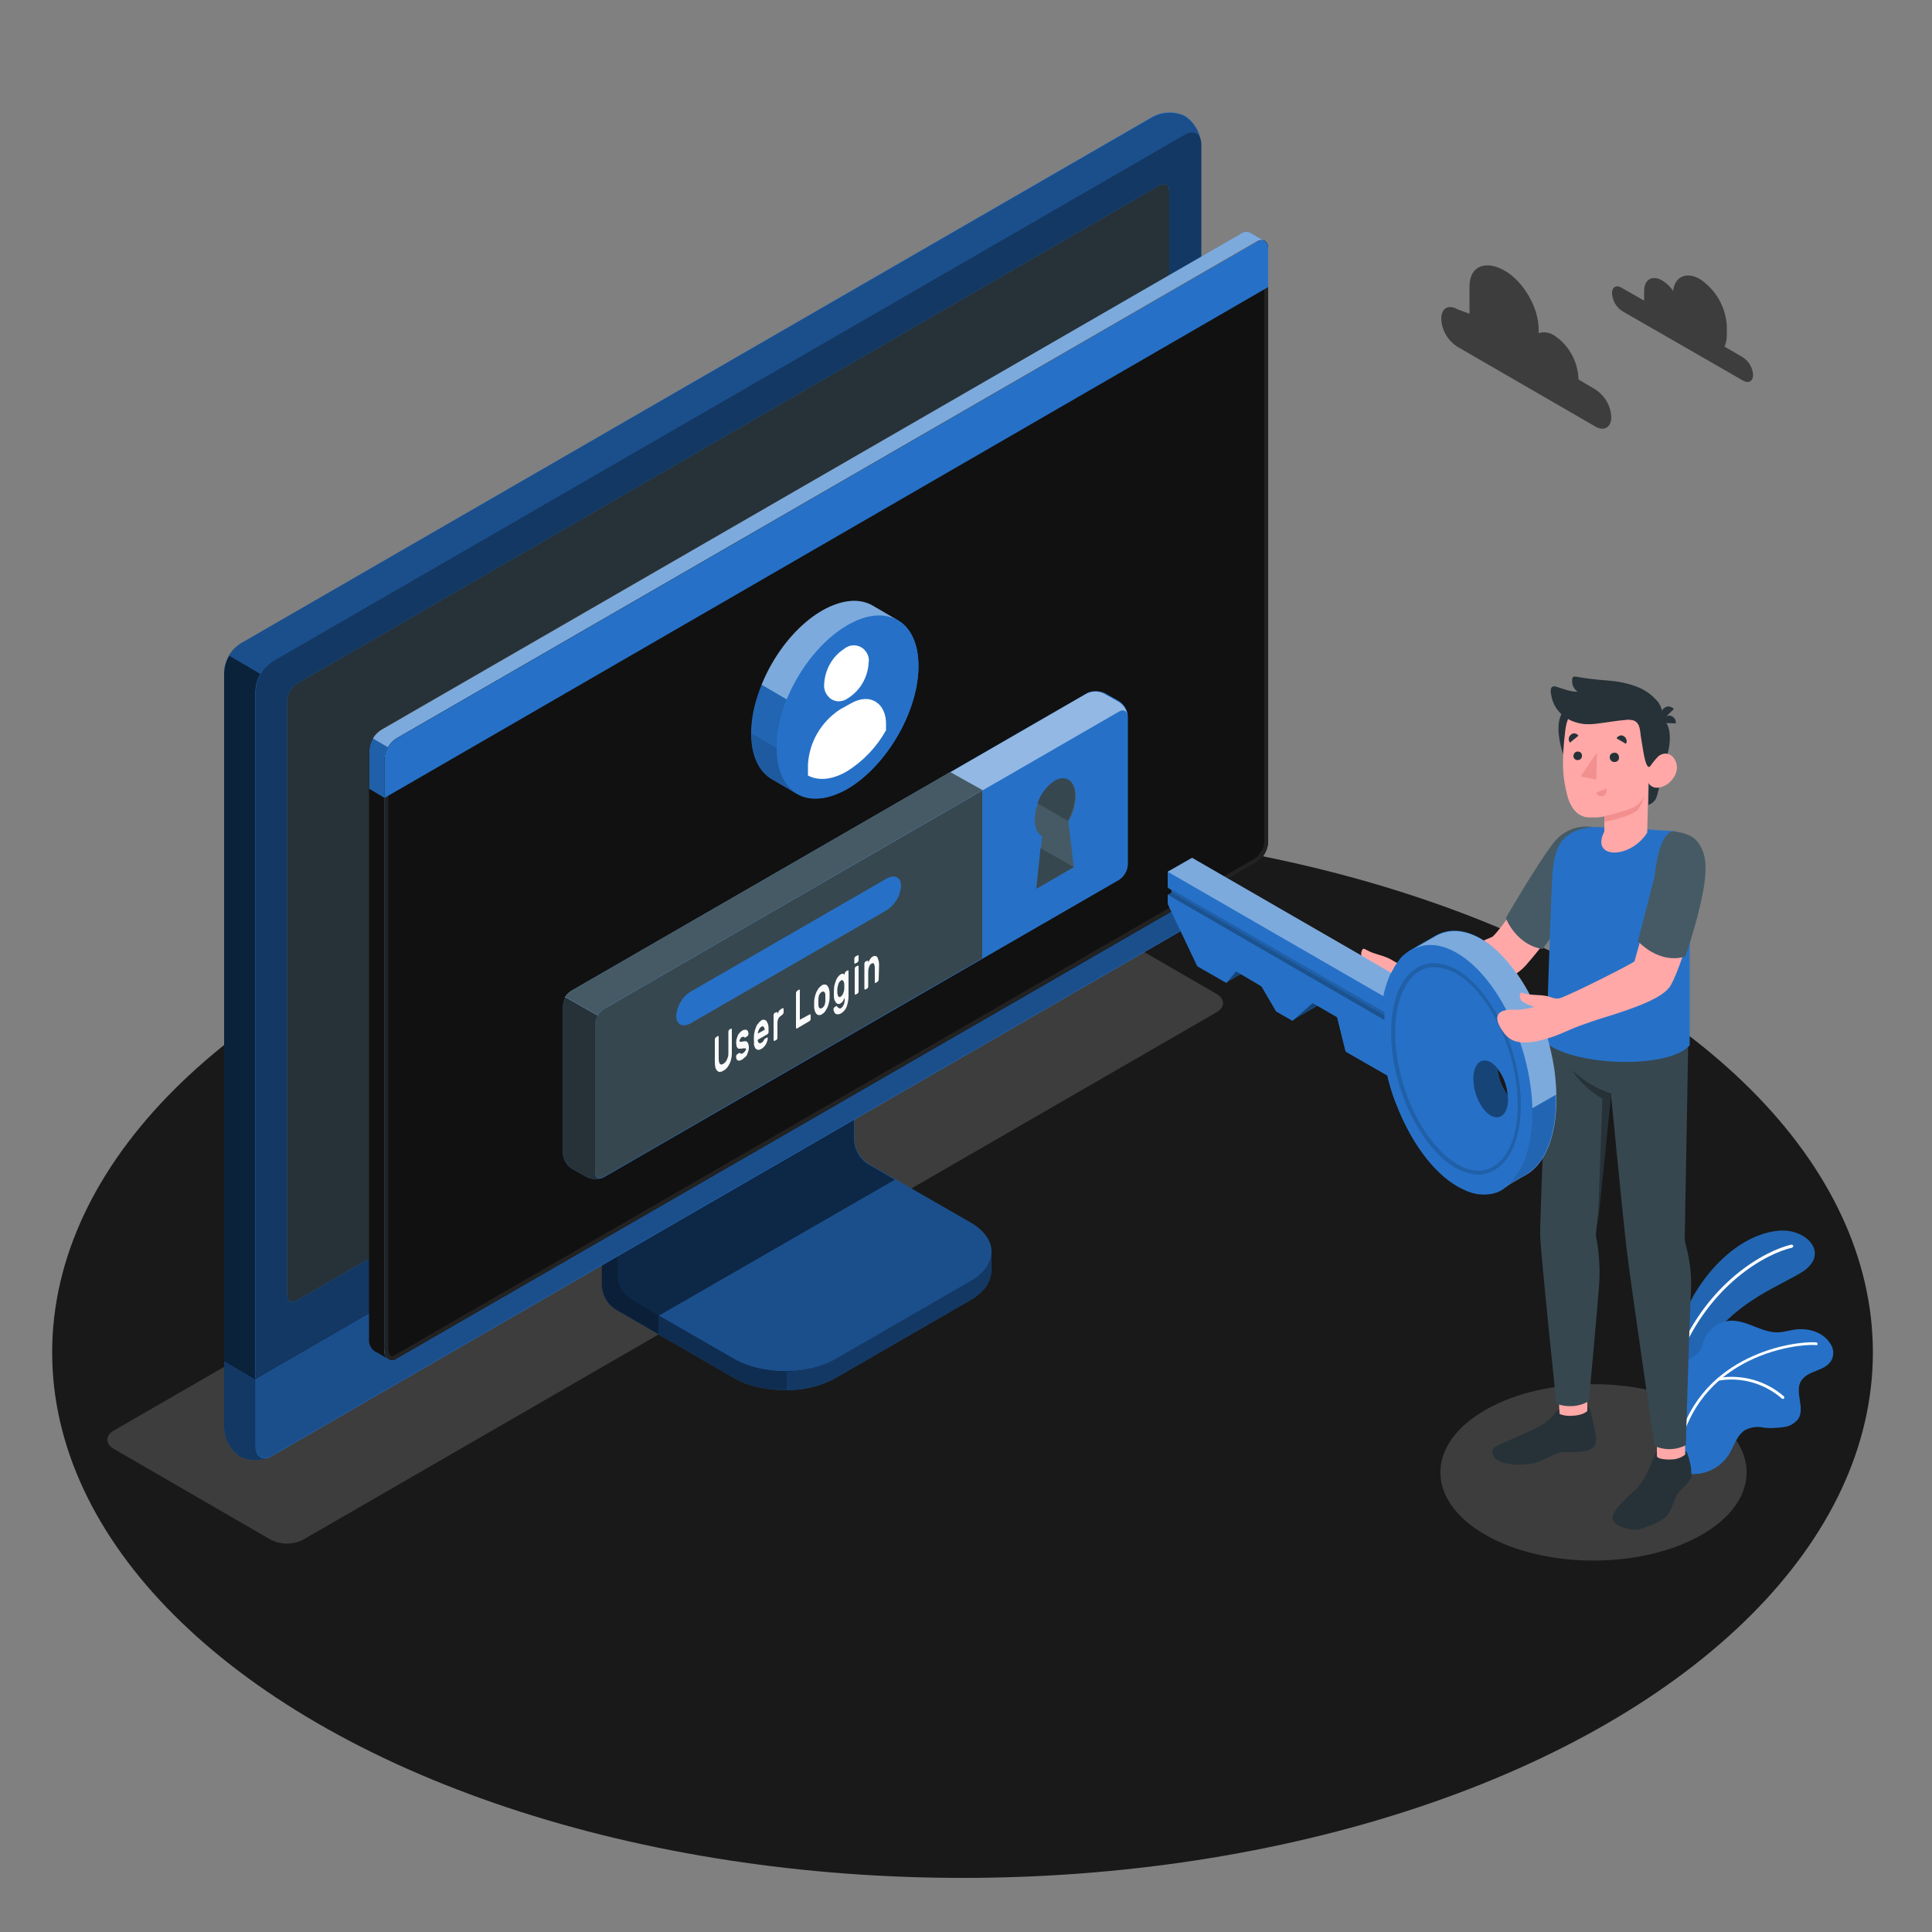 <?xml version="1.0" encoding="utf-8"?>
<!-- Generator: Adobe Illustrator 23.0.3, SVG Export Plug-In . SVG Version: 6.00 Build 0)  -->
<svg version="1.1" id="圖層_1" xmlns="http://www.w3.org/2000/svg" xmlns:xlink="http://www.w3.org/1999/xlink" x="0px" y="0px"
	 viewBox="0 0 500 500" style="enable-background:new 0 0 500 500;" xml:space="preserve">
<rect x="0" y="0" width="500" height="500" fill="#808080" stroke="none"/>
<style type="text/css">
	.st0{fill:#191919;}
	.st1{fill:#3D3D3D;}
	.st2{fill:#2671C7;}
	.st3{opacity:0.6;}
	.st4{opacity:0.3;enable-background:new    ;}
	.st5{opacity:0.5;enable-background:new    ;}
	.st6{fill:#263238;}
	.st7{opacity:0.7;enable-background:new    ;}
	.st8{fill:#111111;}
	.st9{fill:#222222;}
	.st10{opacity:0.4;}
	.st11{fill:#FFFFFF;}
	.st12{opacity:0.15;enable-background:new    ;}
	.st13{opacity:0.5;fill:#FFFFFF;enable-background:new    ;}
	.st14{fill:#455A64;}
	.st15{fill:#37474F;}
	.st16{fill:#FAFAFA;}
	.st17{opacity:0.4;fill:#FFFFFF;enable-background:new    ;}
	.st18{opacity:0.2;enable-background:new    ;}
	.st19{opacity:0.1;enable-background:new    ;}
	.st20{fill:#FFA8A7;}
	.st21{fill:#F28F8F;}
	.st22{opacity:0.4;enable-background:new    ;}
</style>
<g id="freepik--Floor--inject-5">
	<ellipse id="freepik--floor--inject-5" class="st0" cx="249.1" cy="350" rx="235.6" ry="136"/>
</g>
<g id="freepik--Shadow--inject-5">
	<path id="freepik--shadow--inject-5" class="st1" d="M384.4,397.2c-15.5-8.9-15.5-23.4,0-32.3s40.5-8.9,56,0s15.5,23.4,0,32.3
		S399.8,406.1,384.4,397.2z"/>
	<path class="st1" d="M70.1,398.5L29.5,375c-2.3-1.3-2.3-3.5,0-4.8l236.4-136.5c2.6-1.3,5.7-1.3,8.3,0l40.6,23.5
		c2.3,1.3,2.3,3.5,0,4.8L78.4,398.5C75.8,399.8,72.7,399.8,70.1,398.5z"/>
</g>
<g id="freepik--Device--inject-5">
	<g id="freepik--device--inject-5">
		<path class="st2" d="M216.2,356.6l34.9-20.2c3.6-2.1,5.4-4.8,5.4-7.5s0-4.9,0-4.9l-36.2-20.4c-2.1-1.3-3.3-3.6-3.5-6v-43.1
			l-61,35.3v43.1c0.1,2.4,1.4,4.7,3.5,6l30.8,17.8C197.3,360.8,209,360.8,216.2,356.6z"/>
		<g class="st3">
			<path d="M216.2,356.6l34.9-20.2c3.6-2.1,5.4-4.8,5.4-7.5s0-4.9,0-4.9l-36.2-20.4c-2.1-1.3-3.3-3.6-3.5-6v-43.1l-61,35.3v43.1
				c0.1,2.4,1.4,4.7,3.5,6l30.8,17.8C197.3,360.8,209,360.8,216.2,356.6z"/>
		</g>
		<path class="st4" d="M170.4,340.5v4.8l-11.2-6.5c-2-1.3-3.3-3.6-3.5-6v-43.1l11.6-6.7c0.2,3,0.5,6,0.8,9l-8.2,4.7v33.6
			c0.1,2.4,1.4,4.7,3.5,6L170.4,340.5z"/>
		<path class="st2" d="M160,330.4c0.1,2.4,1.4,4.7,3.5,6l26.6,15.3c7.2,4.1,18.9,4.2,26.1,0l35-20.2c7.2-4.2,7.2-10.9,0-15.1
			l-26.6-15.3c-2-1.3-3.3-3.6-3.5-6v-33.7l-61,35.3L160,330.4z"/>
		<path class="st4" d="M160,330.4c0.1,2.4,1.4,4.7,3.5,6l26.6,15.3c7.2,4.1,18.9,4.2,26.1,0l35-20.2c7.2-4.2,7.2-10.9,0-15.1
			l-26.6-15.3c-2-1.3-3.3-3.6-3.5-6v-33.7l-61,35.3L160,330.4z"/>
		<path class="st5" d="M231.6,305.3L231.6,305.3l-7.1-4.1c-2-1.3-3.3-3.6-3.5-6v-33.7l-61,35.3v33.7c0.1,2.4,1.4,4.7,3.5,6l7,4
			L231.6,305.3z"/>
		<path class="st2" d="M256.5,324.1v4.9c0,2.7-1.8,5.4-5.4,7.5l-35,20.2c-3.8,2-8.1,3.1-12.4,3.1v-4.8c4.3,0,8.6-1,12.4-3.1l35-20.2
			C254.7,329.5,256.5,326.8,256.5,324.1z"/>
		<path class="st5" d="M256.5,324.1v4.9c0,2.7-1.8,5.4-5.4,7.5l-35,20.2c-3.8,2-8.1,3.1-12.4,3.1v-4.8c4.3,0,8.6-1,12.4-3.1l35-20.2
			C254.7,329.5,256.5,326.8,256.5,324.1z"/>
		<path class="st2" d="M62,372.3c2.7,1.3,5.8,1.2,8.4-0.1l236-136.3c2.6-1.7,4.2-4.5,4.4-7.5V37.4c-0.1-3-1.6-5.7-4.1-7.4
			c-2.7-1.3-5.8-1.2-8.4,0.2l-236,136.3c-2.6,1.7-4.2,4.5-4.3,7.6v190.9C58.1,367.8,59.6,370.6,62,372.3z"/>
		<path class="st2" d="M70.5,372.1l236-136.3c2.6-1.7,4.2-4.5,4.4-7.5V37.4c0-2.8-2-3.9-4.4-2.5l-236,136.3
			c-2.6,1.7-4.2,4.5-4.3,7.5v190.9C66.1,372.4,68.1,373.5,70.5,372.1z"/>
		<path class="st5" d="M70.5,372.1l236-136.3c2.6-1.7,4.2-4.5,4.4-7.5V37.4c0-2.8-2-3.9-4.4-2.5l-236,136.3
			c-2.6,1.7-4.2,4.5-4.3,7.5v190.9C66.1,372.4,68.1,373.5,70.5,372.1z"/>
		<path class="st2" d="M69.8,377.1c-2.5,1.1-5.4,1-7.8-0.2c-2.4-1.7-3.9-4.4-4-7.4v-17.4l8.2,4.7v17.4
			C66.1,376.8,67.7,377.9,69.8,377.1z"/>
		<path class="st5" d="M69.8,377.1c-2.5,1.1-5.4,1-7.8-0.2c-2.4-1.7-3.9-4.4-4-7.4v-17.4l8.2,4.7v17.4
			C66.1,376.8,67.7,377.9,69.8,377.1z"/>
		<path class="st2" d="M66.1,356.9v17.4c0,2.8,2,3.9,4.3,2.5l236-136.3c2.6-1.7,4.2-4.4,4.3-7.5v-17.5L66.1,356.9z"/>
		<path class="st4" d="M66.1,356.8v17.4c0,2.8,2,3.9,4.3,2.5l236-136.3c2.6-1.7,4.2-4.4,4.3-7.5v-17.5L66.1,356.8z"/>
		<path class="st2" d="M74.3,335V181.4c0.1-1.8,1.1-3.5,2.6-4.5L300,48c1.4-0.8,2.6-0.2,2.6,1.5v153.7c-0.1,1.8-1.1,3.5-2.6,4.5
			L76.9,336.5C75.4,337.4,74.3,336.7,74.3,335z"/>
		<path class="st6" d="M74.3,335V181.4c0.1-1.8,1.1-3.5,2.6-4.5L300,48c1.4-0.8,2.6-0.2,2.6,1.5v153.7c-0.1,1.8-1.1,3.5-2.6,4.5
			L76.9,336.5C75.4,337.4,74.3,336.7,74.3,335z"/>
		<path class="st2" d="M188.4,291.7c-2.4,1.6-3.9,4.2-4.1,7.1c0,2.6,1.8,3.7,4.1,2.4c2.4-1.6,3.9-4.2,4.1-7.1
			C192.5,291.5,190.7,290.4,188.4,291.7z"/>
		<path class="st7" d="M67.4,174.4c-0.8,1.3-1.2,2.8-1.3,4.3v178.2l-8.1-4.7V174c0.1-1.5,0.5-3,1.3-4.3L67.4,174.4z"/>
		<path class="st4" d="M310.8,36.7c-0.3-2.2-2.1-3-4.3-1.8l-236,136.3c-1.3,0.8-2.3,1.9-3.1,3.2l-8.2-4.7c0.7-1.3,1.8-2.4,3.1-3.2
			l236-136.2c2.6-1.4,5.8-1.5,8.4-0.2C309,31.6,310.4,34,310.8,36.7z"/>
	</g>
</g>
<path class="st2" d="M323.5,60.2c-0.7-0.4-1.6-0.3-2.2,0.2L98.6,189c-1.8,1.2-2.9,3.1-3,5.3v152.7c-0.1,1,0.4,2.1,1.3,2.6
	c0.5,0.3,3.1,1.8,3.9,2.2c0.6,0.3,1.2,0.2,1.8-0.1l222.6-128.6c1.8-1.2,2.9-3.1,3-5.3V64.3c0.1-0.8-0.3-1.6-0.9-2
	C326.7,62,324,60.5,323.5,60.2z"/>
<path class="st8" d="M102.5,191.2L325.2,62.6c1.7-1,3-0.2,3,1.8v153.5c-0.1,2.1-1.2,4.1-3,5.3L102.5,351.7c-1.7,1-3-0.6-3-2.5V196.4
	C99.6,194.3,100.7,192.3,102.5,191.2z"/>
<path class="st9" d="M326.5,63.1L326.5,63.1c0.6,0,0.7,0.7,0.7,1.2v153.5c-0.1,1.8-1.1,3.4-2.5,4.4L102,350.8
	c-0.1,0.1-0.3,0.2-0.5,0.2c-0.6,0-1-0.9-1-1.8V196.4c0.1-1.8,1-3.4,2.5-4.4L325.7,63.4C325.9,63.3,326.2,63.2,326.5,63.1
	 M326.5,62.1c-0.5,0-1,0.2-1.4,0.4L102.5,191.2c-1.8,1.2-2.9,3.1-3,5.3v152.7c0,1.5,0.9,2.8,2,2.8c0.4,0,0.7-0.1,1-0.3l222.7-128.6
	c1.8-1.2,2.9-3.1,3-5.3V64.3C328.2,62.9,327.5,62.1,326.5,62.1L326.5,62.1z"/>
<path class="st8" d="M96.8,349.6c0.3,0.2,2.7,1.5,3.7,2.1c-0.8-0.6-1.2-1.6-1.1-2.6V206.4l-3.9-2.3v142.8
	C95.5,348,96,349,96.8,349.6z"/>
<path class="st2" d="M328.2,64.3c0-1.9-1.4-2.7-3-1.7L102.5,191.2c-1.8,1.2-2.9,3.1-3,5.3v10L328.2,74.3V64.3z"/>
<g class="st10">
	<path class="st11" d="M325.2,62.6L102.5,191.1c-0.9,0.6-1.6,1.3-2.1,2.3l-3.9-2.3c0.5-0.9,1.2-1.6,2.1-2.2L321.3,60.4
		c0.6-0.5,1.5-0.5,2.2-0.2c0.5,0.3,3.1,1.8,3.7,2.1C326.5,62,325.8,62.1,325.2,62.6z"/>
</g>
<path class="st12" d="M95.5,204.1v-9.9c0-1.1,0.4-2.1,0.9-3.1l3.9,2.2c-0.6,0.9-0.9,1.9-0.9,3v10L95.5,204.1z"/>
<path class="st2" d="M281.3,179.4l-133.4,77c-1.3,0.9-2.1,2.3-2.2,3.9v38.2c0.1,1.6,0.9,3,2.2,3.9l3.9,2.2c1.4,0.7,3.1,0.7,4.5,0
	l133.4-77c1.3-0.9,2.1-2.3,2.2-3.9v-38.3c-0.1-1.6-0.9-3-2.2-3.9l-3.9-2.2C284.3,178.7,282.6,178.7,281.3,179.4z"/>
<path class="st13" d="M291.8,185.1c-0.2-1.1-1.1-1.6-2.2-0.9l-133.4,77c-0.7,0.4-1.2,1-1.6,1.7l-8.4-4.8c0.4-0.7,0.9-1.2,1.6-1.6
	l133.4-77c1.4-0.7,3.1-0.7,4.5,0l3.9,2.2C290.8,182.5,291.6,183.7,291.8,185.1z"/>
<path class="st6" d="M155.9,304.8c-1.3,0.5-2.8,0.5-4.1-0.2l-3.9-2.2c-1.3-0.9-2.1-2.3-2.2-3.9v-38.2c0-0.8,0.3-1.5,0.7-2.2l8.4,4.8
	c-0.4,0.7-0.6,1.4-0.7,2.2v38.3C154,304.6,154.8,305.2,155.9,304.8z"/>
<path class="st2" d="M156.2,261.2l133.4-77c1.2-0.7,2.2-0.1,2.2,1.3v38.3c-0.1,1.6-0.9,3-2.2,3.9l-133.4,77
	c-1.2,0.7-2.2,0.1-2.2-1.3v-38.2C154.1,263.5,154.9,262.1,156.2,261.2z"/>
<path class="st14" d="M245.9,199.8l-98,56.6c-0.6,0.4-1.2,1-1.6,1.6l8.4,4.8c0.4-0.7,0.9-1.3,1.6-1.7l98-56.6L245.9,199.8z"/>
<path class="st15" d="M254.2,204.6l-98,56.6c-1.3,0.9-2.1,2.3-2.2,3.9v38.2c0,1.4,1,2,2.2,1.3l98-56.6V204.6z"/>
<path class="st2" d="M178.8,256.6l50.6-29.2c2.1-1.2,3.8-0.4,3.8,1.9c-0.2,2.6-1.6,4.9-3.8,6.3l-50.6,29.2c-2.1,1.2-3.8,0.4-3.8-1.9
	C175.2,260.3,176.6,257.9,178.8,256.6z"/>
<path class="st16" d="M189.2,266.2c0,0,0.1,0,0.1,0c0,0,0,0,0,0c0,0.1,0.1,0.1,0.1,0.2v5.7c0,0.5,0,1.1-0.1,1.6
	c-0.1,0.5-0.2,1-0.4,1.4c-0.2,0.4-0.4,0.8-0.7,1.2c-0.3,0.3-0.6,0.6-1,0.8c-0.3,0.2-0.6,0.3-1,0.3c-0.3,0-0.5-0.2-0.7-0.4
	c-0.2-0.3-0.4-0.6-0.4-1c-0.1-0.5-0.1-1-0.1-1.5V269c0-0.1,0-0.2,0.1-0.3c0-0.1,0.1-0.2,0.1-0.2l0.6-0.4c0,0,0.1,0,0.1,0
	c0,0.1,0.1,0.1,0.1,0.2v5.6c0,0.3,0,0.6,0.1,0.9c0,0.2,0.1,0.4,0.2,0.5c0.1,0.1,0.2,0.2,0.4,0.2c0.2,0,0.3-0.1,0.5-0.2
	c0.2-0.1,0.3-0.2,0.5-0.4c0.2-0.2,0.3-0.4,0.4-0.6c0.1-0.3,0.2-0.5,0.3-0.8c0.1-0.3,0.1-0.7,0.1-1V267c0-0.1,0-0.2,0.1-0.3
	c0-0.1,0.1-0.2,0.1-0.2L189.2,266.2z"/>
<path class="st16" d="M193.1,271.6c0-0.1,0-0.1-0.1-0.2c0-0.1-0.1-0.1-0.2-0.1c-0.1,0-0.2,0-0.4,0l-0.6,0.1c-0.2,0-0.4,0-0.6,0
	c-0.1,0-0.3-0.1-0.4-0.3c-0.1-0.2-0.2-0.3-0.2-0.5c-0.1-0.5-0.1-1.1,0-1.6c0.1-0.3,0.2-0.6,0.3-0.9c0.1-0.3,0.3-0.6,0.5-0.8
	c0.2-0.2,0.4-0.4,0.7-0.6c0.2-0.1,0.4-0.2,0.7-0.2c0.2,0,0.4,0,0.5,0.1c0.1,0.1,0.3,0.2,0.3,0.4c0.1,0.2,0.1,0.4,0.1,0.6
	c0,0.1,0,0.2-0.1,0.3c0,0.1-0.1,0.2-0.1,0.2l-0.6,0.4c-0.1,0-0.1,0-0.2,0l-0.1-0.1c-0.1,0-0.1-0.1-0.2-0.1c-0.1,0-0.3,0.1-0.4,0.1
	c-0.2,0.1-0.3,0.2-0.4,0.4c-0.1,0.2-0.2,0.4-0.2,0.5c0,0.1,0,0.2,0,0.2c0,0.1,0.1,0.1,0.2,0.1c0.1,0,0.2,0,0.3,0l0.6-0.1
	c0.5-0.1,0.8,0,1,0.3c0.2,0.4,0.3,0.8,0.3,1.2c0,0.3,0,0.6-0.1,0.9c-0.1,0.3-0.2,0.6-0.3,0.9c-0.1,0.3-0.3,0.6-0.6,0.8
	c-0.2,0.2-0.5,0.4-0.7,0.6c-0.2,0.1-0.5,0.2-0.7,0.3c-0.2,0-0.4,0-0.5-0.1c-0.2-0.1-0.3-0.3-0.3-0.4c-0.1-0.2-0.1-0.4-0.1-0.6
	c0-0.1,0-0.2,0.1-0.3c0-0.1,0.1-0.2,0.1-0.2l0.6-0.4c0.1,0,0.1,0,0.2,0l0.1,0.1c0.1,0.1,0.1,0.1,0.2,0.1c0.1,0,0.3,0,0.4-0.1
	c0.2-0.1,0.3-0.2,0.5-0.4c0.1-0.1,0.1-0.2,0.2-0.3C193,271.8,193.1,271.7,193.1,271.6z"/>
<path class="st16" d="M195.1,268.9c0-0.5,0-1,0.1-1.5c0.1-0.5,0.2-1,0.4-1.4c0.1-0.4,0.3-0.8,0.6-1.1c0.2-0.3,0.5-0.6,0.8-0.8
	c0.2-0.2,0.5-0.2,0.8-0.2c0.2,0.1,0.5,0.2,0.6,0.4c0.2,0.3,0.3,0.6,0.4,0.9c0.1,0.4,0.1,0.8,0.1,1.3v0.6c0,0.1,0,0.2-0.1,0.3
	c0,0.1-0.1,0.2-0.1,0.2l-2.6,1.5c0,0.2,0,0.4,0.1,0.5c0,0.1,0.1,0.2,0.2,0.3c0.1,0.1,0.2,0.1,0.3,0.1c0.1,0,0.2-0.1,0.3-0.1
	c0.2-0.1,0.3-0.2,0.4-0.3c0.1-0.1,0.2-0.2,0.3-0.4c0-0.1,0.1-0.2,0.1-0.2c0-0.1,0.1-0.1,0.1-0.1l0.6-0.4c0,0,0.1,0,0.1,0
	c0.1,0.1,0.1,0.1,0.1,0.2c0,0.2-0.1,0.4-0.1,0.6c-0.1,0.3-0.2,0.5-0.3,0.8c-0.2,0.3-0.3,0.6-0.6,0.8c-0.2,0.3-0.5,0.5-0.8,0.6
	c-0.2,0.2-0.5,0.2-0.8,0.2c-0.2-0.1-0.5-0.2-0.6-0.4c-0.2-0.3-0.3-0.6-0.4-1C195.2,269.8,195.1,269.4,195.1,268.9z M197.1,265.7
	c-0.2,0.1-0.3,0.2-0.4,0.3c-0.1,0.1-0.2,0.3-0.3,0.5c-0.1,0.2-0.1,0.3-0.2,0.5c0,0.2-0.1,0.3-0.1,0.5l1.8-1c0-0.1,0-0.3-0.1-0.4
	c0-0.1-0.1-0.2-0.1-0.3c-0.1-0.1-0.2-0.1-0.3-0.2C197.3,265.6,197.2,265.6,197.1,265.7L197.1,265.7z"/>
<path class="st16" d="M202.1,262.9c-0.3,0.2-0.5,0.4-0.7,0.8c-0.2,0.4-0.2,0.9-0.2,1.3v3.6c0,0.1,0,0.2-0.1,0.3
	c0,0.1-0.1,0.2-0.1,0.2l-0.6,0.3c0,0-0.1,0-0.1,0c0,0,0,0,0,0c0-0.1-0.1-0.1-0.1-0.2v-6.5c0-0.1,0-0.2,0.1-0.3
	c0-0.1,0.1-0.2,0.1-0.2l0.6-0.3c0,0,0.1,0,0.1,0c0,0.1,0.1,0.1,0.1,0.2v0.3c0.1-0.3,0.3-0.5,0.4-0.8c0.2-0.2,0.4-0.4,0.6-0.5
	l0.4-0.2c0,0,0.1,0,0.1,0c0,0.1,0.1,0.1,0.1,0.2v0.9c0,0.1,0,0.2-0.1,0.3c0,0.1-0.1,0.1-0.1,0.2L202.1,262.9z"/>
<path class="st16" d="M209.6,262.5c0,0,0.1,0,0.1,0c0,0,0,0,0,0c0,0.1,0.1,0.1,0.1,0.2v1c0,0.1,0,0.2-0.1,0.3c0,0.1-0.1,0.1-0.1,0.2
	l-3.4,2c0,0-0.1,0-0.1,0c0-0.1-0.1-0.1-0.1-0.2v-9c0-0.1,0-0.2,0.1-0.3c0-0.1,0.1-0.1,0.1-0.2l0.6-0.4c0,0,0.1,0,0.1,0
	c0,0.1,0.1,0.1,0.1,0.2v7.6L209.6,262.5z"/>
<path class="st16" d="M212.7,255c0.2-0.2,0.5-0.2,0.8-0.2c0.2,0,0.5,0.1,0.6,0.3c0.2,0.2,0.3,0.5,0.4,0.7c0.1,0.4,0.2,0.7,0.2,1.1
	c0,0.1,0,0.2,0,0.3v0.8c0,0.1,0,0.2,0,0.3c0,0.4-0.1,0.9-0.2,1.3c-0.1,0.4-0.2,0.8-0.4,1.2c-0.2,0.4-0.4,0.7-0.6,1
	c-0.2,0.3-0.5,0.5-0.8,0.7c-0.2,0.2-0.5,0.2-0.8,0.2c-0.2,0-0.4-0.1-0.6-0.3c-0.2-0.2-0.3-0.5-0.4-0.7c-0.1-0.4-0.2-0.7-0.2-1.1
	c0-0.1,0-0.2,0-0.3v-0.8c0-0.1,0-0.2,0-0.3c0-0.4,0.1-0.9,0.2-1.3c0.1-0.4,0.2-0.8,0.4-1.2c0.2-0.4,0.4-0.7,0.6-1
	C212.1,255.5,212.4,255.2,212.7,255z M213.6,257.6c0-0.2,0-0.4-0.1-0.6c0-0.1-0.1-0.2-0.2-0.3c-0.1-0.1-0.2-0.1-0.3-0.1
	c-0.1,0-0.2,0.1-0.3,0.1c-0.1,0.1-0.2,0.1-0.3,0.2c-0.1,0.1-0.2,0.3-0.3,0.4c-0.1,0.2-0.2,0.4-0.2,0.6c-0.1,0.3-0.1,0.5-0.1,0.8
	c0,0.1,0,0.2,0,0.3v0.7c0,0.1,0,0.2,0,0.3c0,0.2,0,0.4,0.1,0.6c0,0.1,0.1,0.2,0.2,0.3c0.1,0.1,0.2,0.1,0.3,0.1
	c0.1,0,0.2-0.1,0.3-0.1c0.1-0.1,0.2-0.1,0.3-0.2c0.1-0.1,0.2-0.3,0.3-0.4c0.1-0.2,0.2-0.4,0.2-0.6c0.1-0.3,0.1-0.5,0.1-0.8
	c0-0.1,0-0.2,0-0.3v-0.7C213.6,257.8,213.6,257.7,213.6,257.6z"/>
<path class="st16" d="M217.7,260.9c0.1-0.1,0.2-0.2,0.3-0.3c0.1-0.1,0.2-0.3,0.3-0.5c0.1-0.2,0.2-0.4,0.2-0.6
	c0.1-0.2,0.1-0.5,0.1-0.8v-0.5c0,0.1-0.1,0.2-0.2,0.4c-0.1,0.1-0.1,0.3-0.2,0.4c-0.1,0.1-0.2,0.3-0.3,0.4c-0.1,0.1-0.3,0.2-0.4,0.3
	c-0.2,0.1-0.5,0.2-0.7,0.1c-0.2-0.1-0.4-0.2-0.5-0.4c-0.2-0.3-0.3-0.5-0.4-0.8c-0.1-0.4-0.1-0.8-0.1-1.1c0-0.1,0-0.3,0-0.5
	s0-0.4,0-0.5c0-0.4,0.1-0.9,0.1-1.3c0.1-0.4,0.2-0.8,0.4-1.3c0.1-0.4,0.3-0.7,0.5-1c0.2-0.3,0.4-0.5,0.7-0.7
	c0.1-0.1,0.3-0.1,0.4-0.2c0.1,0,0.2,0,0.3,0c0.1,0,0.2,0.1,0.2,0.1c0.1,0,0.1,0.1,0.2,0.2v-0.3c0-0.1,0-0.2,0.1-0.3
	c0-0.1,0.1-0.1,0.1-0.2l0.6-0.4c0,0,0.1,0,0.1,0c0,0.1,0.1,0.1,0.1,0.2v6.5c0,1-0.2,1.9-0.5,2.8c-0.3,0.7-0.8,1.3-1.5,1.7
	c-0.2,0.1-0.5,0.2-0.7,0.2c-0.2,0-0.4,0-0.6-0.1c-0.2-0.1-0.3-0.3-0.4-0.5c-0.1-0.2-0.2-0.5-0.2-0.7c0-0.1,0-0.2,0.1-0.3
	c0-0.1,0.1-0.2,0.1-0.2l0.5-0.3c0-0.1,0.1-0.1,0.2,0c0,0,0,0,0,0c0,0.1,0.1,0.1,0.1,0.2c0.1,0.1,0.2,0.2,0.3,0.2
	C217.3,261.1,217.4,261,217.7,260.9z M216.7,256c0,0.3,0,0.5,0,0.8c0,0.4,0.1,0.8,0.3,1.1c0.2,0.2,0.5,0.2,0.6,0
	c0.3-0.2,0.5-0.5,0.6-0.8c0.2-0.4,0.3-0.9,0.3-1.3c0-0.1,0-0.3,0-0.5s0-0.4,0-0.5c0-0.4-0.1-0.7-0.3-1c-0.2-0.2-0.5-0.2-0.6,0
	c-0.3,0.2-0.5,0.5-0.6,0.8C216.9,255,216.7,255.5,216.7,256L216.7,256z"/>
<path class="st16" d="M222,247.2c0,0,0.1,0,0.1,0c0.1,0.1,0.1,0.1,0.1,0.2v1.1c0,0.1,0,0.2-0.1,0.3c0,0.1-0.1,0.1-0.1,0.2l-0.7,0.4
	c0,0-0.1,0-0.1,0c0,0,0,0,0,0c-0.1-0.1-0.1-0.1-0.1-0.2v-1.1c0-0.1,0-0.2,0.1-0.3c0-0.1,0.1-0.1,0.1-0.2L222,247.2z M222.2,256.6
	c0,0.1,0,0.2-0.1,0.3c0,0.1-0.1,0.1-0.1,0.2l-0.6,0.3c0,0-0.1,0-0.1,0c0,0,0,0,0,0c-0.1-0.1-0.1-0.1-0.1-0.2v-6.5
	c0-0.1,0-0.2,0.1-0.3c0-0.1,0.1-0.1,0.1-0.2l0.6-0.3c0,0,0.1,0,0.1,0c0,0.1,0.1,0.1,0.1,0.2V256.6z"/>
<path class="st16" d="M227.4,253.5c0,0.1,0,0.2-0.1,0.3c0,0.1-0.1,0.1-0.1,0.2l-0.6,0.4c0,0-0.1,0-0.1,0c-0.1-0.1-0.1-0.1-0.1-0.2
	v-3.5c0-0.4,0-0.8-0.2-1.2c-0.1-0.3-0.4-0.3-0.7-0.1c-0.3,0.2-0.5,0.5-0.6,0.9c-0.2,0.5-0.2,1-0.2,1.5v3.5c0,0.1,0,0.2-0.1,0.3
	c0,0.1-0.1,0.2-0.1,0.2l-0.6,0.3c0,0-0.1,0-0.1,0c0,0,0,0,0,0c0-0.1-0.1-0.1-0.1-0.2v-6.5c0-0.1,0-0.2,0.1-0.3
	c0-0.1,0.1-0.2,0.1-0.2l0.6-0.3c0,0,0.1,0,0.1,0c0,0,0,0,0,0c0,0.1,0.1,0.1,0.1,0.2v0.3c0.1-0.3,0.3-0.6,0.5-0.9
	c0.2-0.3,0.4-0.5,0.6-0.6c0.2-0.2,0.5-0.2,0.8-0.2c0.2,0.1,0.4,0.2,0.5,0.4c0.1,0.3,0.2,0.6,0.3,0.9c0.1,0.4,0.1,0.8,0.1,1.2
	L227.4,253.5z"/>
<path class="st14" d="M277.9,224.4l-9.7,5.6l1.5-13.6c-1.2-0.6-1.9-2.1-1.9-4.3c0-3.9,2.4-8.4,5.3-10s5.3,0.1,5.3,4
	c-0.1,2.3-0.7,4.5-1.9,6.5L277.9,224.4z"/>
<polygon class="st15" points="277.9,224.4 269.3,219.5 268.2,230 "/>
<path class="st15" d="M273,202c-2.1,1.4-3.7,3.5-4.5,5.9l7.8,4.5l0,0c1.2-2,1.8-4.2,1.9-6.5C278.3,202.1,275.9,200.4,273,202z"/>
<path class="st2" d="M225.8,156.7c-3.3-1.9-7.9-1.6-13,1.3c-10.1,5.9-18.4,20.1-18.4,31.8c0,5.9,2.1,10,5.4,11.9l6.5,3.8
	c3.3,1.9,7.9,1.6,13-1.3c10.1-5.9,18.4-20.1,18.4-31.8c0-5.9-2.1-10-5.4-11.9"/>
<path class="st2" d="M219.3,161.7c-10.1,5.9-18.4,20.1-18.4,31.8s8.2,16.5,18.4,10.6s18.4-20.1,18.4-31.8S229.4,155.9,219.3,161.7z"
	/>
<path class="st2" d="M229.4,187.7v1.3c-2.4,4.3-5.9,8-10.1,10.6c-3.9,2.3-7.5,2.5-10.1,1.1V198c0.3-5.8,3.4-11.2,8.3-14.3l2.7-1.5
	c2.4-1.4,4.7-1.5,6.5-0.5S229.4,184.9,229.4,187.7z"/>
<path class="st17" d="M225.8,156.7l6.5,3.8c-3.3-1.9-7.9-1.7-13,1.3c-6.6,3.8-12.5,11.3-15.7,19.2l-6.5-3.8c3.2-8,9-15.4,15.7-19.2
	C217.9,155.1,222.5,154.8,225.8,156.7z"/>
<path class="st18" d="M206.1,205.3l-6.2-3.6c-3.3-1.9-5.4-6-5.4-11.9l6.5,3.8C201,199.3,202.9,203.3,206.1,205.3z"/>
<path class="st19" d="M197.1,177.2l6.5,3.8c-1.7,4-2.6,8.3-2.6,12.6l0,0l-6.5-3.8C194.6,185.5,195.5,181.2,197.1,177.2z"/>
<path class="st11" d="M217,181.5c-0.6,0-1.2-0.2-1.8-0.5c-1.3-0.9-2.1-2.4-1.9-4c0.2-3.7,2.1-7.1,5.2-9.1l0,0
	c1.7-1.4,4.2-1.1,5.5,0.6c0.7,0.9,1,2,0.8,3c-0.2,3.7-2.1,7.1-5.2,9.1C218.8,181.2,217.9,181.5,217,181.5z"/>
<path class="st11" d="M226.6,181.6c-1.8-1.1-4.1-0.9-6.5,0.5l-2.7,1.5c-4.9,3.2-8,8.5-8.3,14.3v2.8c2.6,1.4,6.2,1.2,10.1-1.1
	c4.2-2.6,7.7-6.3,10.1-10.6v-1.3C229.4,184.9,228.4,182.7,226.6,181.6z"/>
<g id="freepik--Plants--inject-5">
	<g id="freepik--plants--inject-5">
		<path class="st2" d="M432.1,354.6c0,0,1.3-11.7,7.1-20.8s13.8-14.7,21.2-15.3s13.5,6.3,5.5,11s-22.1,9.5-28.6,27.1L432.1,354.6z"
			/>
		<path class="st19" d="M432.1,354.6c0,0,1.3-11.7,7.1-20.8s13.8-14.7,21.2-15.3s13.5,6.3,5.5,11s-22.1,9.5-28.6,27.1L432.1,354.6z"
			/>
		<path class="st11" d="M434.3,351.6L434.3,351.6c-0.3-0.1-0.4-0.3-0.3-0.5c7.9-19.4,22.8-27.4,29.6-29c0.2,0,0.4,0.1,0.5,0.3
			c0,0.2-0.1,0.4-0.3,0.5l0,0c-6.7,1.5-21.4,9.5-29.1,28.5C434.7,351.6,434.5,351.7,434.3,351.6z"/>
		<path class="st2" d="M474.1,351.8c-0.7,1.5-2.3,2.3-3.9,2.9s-3.2,1.3-4.1,2.7c-1.7,2.9,1.1,7-0.7,9.8c-0.9,1.1-2.1,1.9-3.6,2.1
			c-1.1,0.2-2.3,0.2-3.5,0.3c-0.6,0-1.1-0.1-1.7-0.1c-1.6-0.4-3.3-0.2-4.8,0.5c-2.3,1.3-3,4.2-4.4,6.5c-1.8,2.7-4.6,4.5-7.8,4.9
			c-1,0.1-3,0.3-4-0.3c-0.1,0-0.2-0.1-0.2-0.1l0,0c-0.1-0.2-0.3-0.4-0.4-0.5c0,0,0,0,0-0.1c-0.4-1.5,0.3-3.1,0.3-4.6v-0.3
			c-0.1-1.8-0.1-3.6-0.2-5.4c-0.1-3.3-0.1-6.7-0.1-10c0-2.2-0.2-4.5,0.7-6.5c1-2.2,3.5-2.3,4.5-4.5c0.4-0.9,0.6-1.8,1-2.7
			c1.2-2.6,3.7-4.4,6.6-4.6c4.4-0.2,8.3,3.3,12.7,3c1.1-0.1,2.2-0.4,3.4-0.6c3.5-0.7,7.7,0.3,9.7,3.4
			C474.5,348.8,474.7,350.4,474.1,351.8z"/>
		<path class="st11" d="M434.7,373.5L434.7,373.5c-0.2-0.1-0.3-0.3-0.3-0.5c6.1-22.7,30-26,35.6-25.6c0.2,0,0.4,0.2,0.4,0.4
			c0,0,0,0,0,0c0,0.2-0.2,0.4-0.4,0.3c-5.5-0.4-28.9,2.8-34.9,25.1C435.1,373.5,434.9,373.6,434.7,373.5z"/>
		<path class="st11" d="M461.3,362c-0.1,0-0.1,0-0.2-0.1c-4.5-3.9-10.5-5.6-16.3-4.6c-0.2,0-0.4-0.1-0.4-0.3c0-0.2,0.1-0.4,0.3-0.4
			c6.1-1,12.3,0.7,17,4.8c0.1,0.1,0.1,0.4,0,0.5c0,0,0,0,0,0C461.6,362,461.5,362.1,461.3,362z"/>
	</g>
</g>
<g id="freepik--Clouds--inject-5">
	<g id="freepik--clouds--inject-5">
		<path class="st1" d="M377.1,80l3.2,1.2v-7c0-5.6,4.4-6.9,9.2-4.1l0,0c4.8,2.8,8.7,9.5,8.7,15.1v1c1.4-0.4,2.8-0.2,4,0.6l0,0
			c3.7,2.4,6,6.5,6.3,10.9v0.5l4.4,2.6c2.4,1.6,4,4.2,4.1,7.2c0,2.6-1.9,3.7-4.1,2.4l-35.8-20.7c-2.4-1.6-4-4.2-4.1-7.2
			C373,79.8,374.8,78.7,377.1,80z"/>
		<path class="st1" d="M419.7,74.5l5.8,3.3c0-0.3,0-0.5,0-0.8v-1.7c0-3,2.1-4.2,4.7-2.7c1.1,0.7,2.1,1.6,2.8,2.7
			c0.4-3.7,3.4-5.1,6.9-3.1c4.1,2.7,6.7,7.2,7,12.1v2.5c0,1-0.2,2-0.6,2.9l4.8,2.8c1.5,1,2.5,2.7,2.6,4.5c0,1.7-1.2,2.3-2.6,1.5
			l-31.3-18c-1.5-1-2.5-2.7-2.6-4.5C417.1,74.3,418.3,73.6,419.7,74.5z"/>
	</g>
</g>
<g id="freepik--Character--inject-5">
	<g id="freepik--character--inject-5">
		<path class="st20" d="M397.4,226.2c-4.2,7.1-8.2,13.3-11.1,16.2c-5.4,2.5-18,6.4-23,7c-0.9,0.1-1.7-0.1-2.5-0.6
			c-2-1.3-3.5-1.5-5.5-2.2c-1.6-0.6-2.3-1.3-2.6-1c-0.6,0.8-0.6,1.9,0.2,2.6c0.8,0.7,1.6,1.4,2.5,1.9c-2.2,0.5-4.5,0.6-6.7,0.1
			c-4.3-1.1-6.3,0.9-3.4,5.6c1,1.7,5.1,4.3,13.4,3.6c3-0.2,5.9-0.5,8.8-1c7.9-1.7,16.8-3.3,22.2-5c2-0.8,3.8-2,5.3-3.7
			c9.1-10.4,12.2-17.8,16.2-24.6l-0.3-11C404.3,214,400.9,220.3,397.4,226.2z"/>
		<path class="st14" d="M411.9,214c-3.8-0.5-7.6,1.1-9.9,4.2c-4.4,5.7-12.3,19.4-12.3,19.4s2.6,6.9,9.5,8l11.1-15.1
			C410.4,230.5,415.7,220.1,411.9,214z"/>
		<rect x="428.8" y="367.5" class="st20" width="7.3" height="13"/>
		<polygon class="st20" points="410.8,366.9 403.6,367.1 403.2,353.4 410.8,353.1 		"/>
		<path class="st15" d="M437.1,255.3c0,7.2-1.1,65.4-1.1,65.4c0.2,2.1,2,5.9,1.6,13.9c-0.5,10.9-1.3,39.4-1.3,39.4
			c-2.5,1.3-5.5,1.4-8.1,0.2c0,0-5.9-40-7.2-50.7c-1.1-9.4-4.1-40.5-4.1-40.5l-3.9,36.7c0.8,3.9,1.1,8,0.9,12
			c-0.3,5-2.7,30.9-2.7,30.9c-2.5,1.5-5.6,1.7-8.4,0.7c0,0-4.1-39-4.2-43.6c-0.1-5.2,2.4-64.4,2.4-64.4L437.1,255.3z"/>
		<path class="st6" d="M428.8,376.8v-1.1c-0.7,0.3-2.3,6.7-5.2,9.5c-2.3,2.2-5.4,4.7-6.2,7.1s4.4,3.9,6.5,3.5c2.5-0.5,6.8-2.3,7.9-4
			s1.6-4.2,2.5-5.4s2.9-2.6,3.4-4.1c0.1-1.3,0-2.7-0.4-4c-0.3-1.3-0.7-2.8-1.1-2.7v0.8c-1,0.8-2.3,1.3-3.6,1.3
			C431.3,377.8,428.8,377.6,428.8,376.8z"/>
		<path class="st6" d="M403.5,364.8c-0.4,0-0.7,0.6-1.5,1.5c-1.2,1.3-2.7,2.4-4.3,3.2c-2.7,1.4-8,3.6-10.4,4.7
			c-1.5,0.7-1.4,2.6,0.1,3.6s5.3,1.8,9.8,0.8c2.4-0.6,5.6-2.9,7.6-2.8s5.8,0.1,7.3-1s0.9-3.4,0.5-5.3c-0.5-2.1-1-5.5-1.7-5.3v0.8
			c-0.9,1.4-5.4,1.9-7.3,0.9L403.5,364.8z"/>
		<path class="st6" d="M417,283c-3.8-1.2-7.2-3.3-10.1-6c0,0,2,3.8,7.8,7.4l-1.2,32.8L417,283z"/>
		<path class="st2" d="M433,215.1c0,0,6,1.4,5.6,12.2l-1.3,17.3v25.9c-5.3,6.1-29,5.6-37.1-0.5c0,0,0.9-30.7,1.5-42.5
			c0.4-8.4,2.3-12.6,10.6-13.5l10.1,0.4L433,215.1z"/>
		<path class="st6" d="M425.4,192.5c0.1,6.1-4.7,11.1-10.7,11.3c0,0-0.1,0-0.1,0c-6,0-9.5-5.2-10.8-11.3
			c-2.4-11.1,4.8-11.3,10.8-11.3C420.6,181.4,425.5,186.4,425.4,192.5z"/>
		<path class="st6" d="M430.9,197.1c0,0-1.7,8.1-2.3,9.5c-0.4,0.8-1.1,1.4-2,1.7l0.1-5.7L430.9,197.1z"/>
		<path class="st6" d="M428.8,185.5c0,0,1.2-0.3,2.5,1.7c1.1,1.7,1.3,5.5-0.4,10l-3.1,0.4L428.8,185.5z"/>
		<path class="st6" d="M429.9,187.1l3.8,0.1c0.1-1-0.6-1.9-1.6-2c0,0-0.1,0-0.1,0C430.9,185.2,430,186,429.9,187.1z"/>
		<path class="st6" d="M430.4,186.2l2.8-2.7c-0.7-0.8-1.8-0.9-2.6-0.2c0,0-0.1,0.1-0.1,0.1C429.8,184.1,429.7,185.4,430.4,186.2z"/>
		<path class="st20" d="M426.8,197.5c0.6,0.4,1.5-0.9,2.3-1.7s3.2-1.6,4.5,1.1s-0.9,5.5-2.7,6.4c-3.2,1.6-4.3-0.7-4.3-0.7l-0.3,12.9
			c-4.5,7-14.8,6.8-11.1-0.3v-3.9c-1.5,0.3-3.1,0.3-4.6,0.2c-2.5-0.4-4.1-2.5-4.9-5.3c-1.2-4.6-1.7-8.2-0.6-17.2
			c1.1-9.8,12.1-9.9,18-6S426.8,197.5,426.8,197.5z"/>
		<path class="st6" d="M413.1,187.3c2.6-0.3,5.2-0.8,7.8-1c0.6-0.1,1.1,0,1.7,0.1c2,0.6,1.8,2.9,2.1,4.5c0.5,2.8,1,7.6,2.1,7.6
			c0.3,0,1.5-2.1,2.3-2.8c0.4-0.6,0.7-1.4,0.7-2.1c0.2-1.2,0.3-2.4,0.4-3.5c0.1-1,0.2-2,0.2-3c0-1.1,0-2.3-0.3-3.4
			c-0.3-0.9-0.7-1.8-1.4-2.5l-0.2-0.2c-1.3-1.4-2.9-2.5-4.7-3.2c-2.5-1-5.2-1.5-7.9-1.7c-2.7-0.2-5.4-0.5-8.1-1c-0.2,0-0.3,0-0.5,0
			c-0.2,0.1-0.4,0.3-0.4,0.6c-0.2,1.3,0.3,2.6,1.4,3.3c-1.8,0.1-3.9-0.8-5.6-1.3c-0.3-0.1-0.6-0.1-0.9,0c-0.2,0.1-0.3,0.3-0.4,0.5
			c-0.1,0.5-0.1,1,0,1.4c0.2,1.4,0.7,2.8,1.6,4c1.3,1.8,3.3,3,5.4,3.5C409.9,187.5,411.5,187.5,413.1,187.3z"/>
		<path class="st21" d="M415.2,211.2c0,0,5.6-1.2,7.6-2.3c1.2-0.6,2.1-1.6,2.7-2.8c-0.3,1.2-0.8,2.3-1.5,3.3
			c-1.4,1.9-8.8,3.3-8.8,3.3V211.2z"/>
		<path class="st6" d="M416.6,196c0,0.6,0.5,1.2,1.1,1.2c0.7,0.1,1.3-0.4,1.3-1.1s-0.4-1.3-1.1-1.3s-1.3,0.4-1.3,1.1
			C416.6,195.9,416.6,196,416.6,196z"/>
		<path class="st6" d="M418.4,191.1l2.4,1.4c0.4-0.7,0.1-1.6-0.6-2c-0.6-0.4-1.4-0.1-1.8,0.5C418.4,191.1,418.4,191.1,418.4,191.1z"
			/>
		<path class="st21" d="M415.7,204.1l-2.6,1c0.2,0.7,1,1.1,1.7,0.9c0,0,0.1,0,0.1,0C415.6,205.7,416,204.9,415.7,204.1z"/>
		<path class="st6" d="M406.3,192.2l2.2-1.8c-0.4-0.6-1.2-0.8-1.8-0.4c0,0-0.1,0.1-0.1,0.1C405.9,190.6,405.8,191.5,406.3,192.2z"/>
		<path class="st6" d="M407.2,195.7c0,0.6,0.6,1.1,1.2,1c0.6,0,1.1-0.6,1-1.2c0-0.6-0.5-1-1.1-1C407.7,194.5,407.2,195,407.2,195.7
			C407.2,195.7,407.2,195.7,407.2,195.7z"/>
		<polygon class="st21" points="413.3,194.7 413.1,201.8 409.1,200.9 		"/>
		<polyline class="st2" points="317.3,254.3 323.6,250.7 326.1,247.6 319.8,251.3 317.3,254.3 		"/>
		<polyline class="st22" points="317.3,254.3 323.6,250.7 326.1,247.6 319.8,251.3 317.3,254.3 		"/>
		<polyline class="st2" points="334.4,264.1 340.6,260.5 345.9,255.9 339.6,259.5 334.4,264.1 		"/>
		<polyline class="st22" points="334.4,264.1 340.6,260.5 345.9,255.9 339.6,259.5 334.4,264.1 		"/>
		<path class="st2" d="M387.6,276.6c1.5,2,2.4,4.3,2.6,6.8C388.7,281.4,387.8,279.1,387.6,276.6z M402.2,276.8
			c-2.1-14.4-9.8-28.5-19-33.9c-4.4-2.6-8.5-2.6-11.8-0.7l-5.9,3.4l-0.3,0.2c-0.3,0.1-0.5,0.3-0.8,0.5c-0.5,0.3-0.9,0.7-1.4,1.1
			l-0.2,0.2c-0.2,0.2-0.4,0.4-0.5,0.6s-0.4,0.5-0.6,0.8c-0.4,0.6-0.8,1.1-1.1,1.8c-0.2,0.3-0.4,0.6-0.5,1L308.5,222l-6.3,3.6v4
			l0.5,0.3l0.5,0.3v0.8l-1,0.6v2.3l7.6,16l7.5,4.3l2.5-3l6.6,3.9l3.8,6.5l4.2,2.4l5.2-4.6l6.4,3.7l2.2,8.9l10.8,6.2
			c0.5,2.3,1.2,4.5,2,6.7c0.1,0.2,0.2,0.5,0.3,0.7c3.6,9.4,9.3,17.5,15.7,21.2c0.8,0.5,1.6,0.8,2.4,1.2c0.4,0.2,0.9,0.3,1.4,0.5
			c0.4,0.1,0.8,0.2,1.2,0.3c1.3,0.2,2.6,0.2,3.8,0l0.5-0.1c0.2-0.1,0.5-0.1,0.7-0.2l0.6-0.2c0.2-0.1,0.4-0.2,0.6-0.3
			c0.2-0.1,0.4-0.2,0.5-0.3l0.3-0.2c0,0,0.1,0,0.1-0.1c1.4-0.8,5-2.9,5.9-3.4c4.8-2.8,7.8-9.7,7.8-19.6
			C402.8,281.9,402.6,279.3,402.2,276.8z"/>
		<path class="st2" d="M385.8,288.7c-2.5-1.4-4.5-5.7-4.5-9.5s2-5.7,4.5-4.3s4.5,5.7,4.5,9.5S388.3,290.1,385.8,288.7z M395.9,280.4
			c-2.1-14.3-9.8-28.5-19-33.8c-4.3-2.5-8.2-2.6-11.4-0.9l-0.3,0.2c-0.3,0.1-0.5,0.3-0.8,0.5c-0.5,0.3-0.9,0.7-1.4,1.1l-0.2,0.2
			c-0.2,0.2-0.4,0.4-0.5,0.6s-0.4,0.5-0.6,0.8c-0.4,0.6-0.8,1.1-1.1,1.8c-0.2,0.3-0.4,0.6-0.5,1c-0.9,1.9-1.6,4-2,6.1l-55.8-32.2v4
			l0.5,0.3l0.5,0.3v0.8l-1,0.6v2.3l7.6,16l7.5,4.3l2.5-3l6.6,3.9l3.8,6.5l4.2,2.4l5.2-4.6l6.4,3.7l2.2,8.9l10.8,6.2
			c0.5,2.3,1.2,4.5,2,6.7c0.1,0.2,0.2,0.5,0.3,0.7c3.6,9.4,9.3,17.5,15.7,21.2c0.8,0.5,1.6,0.8,2.4,1.2c0.4,0.2,0.9,0.3,1.4,0.5
			c0.4,0.1,0.8,0.2,1.2,0.3c1.3,0.2,2.6,0.2,3.8,0l0.5-0.1c0.2-0.1,0.5-0.1,0.7-0.2l0.6-0.2c0.2-0.1,0.4-0.2,0.6-0.3
			c0.2-0.1,0.4-0.2,0.5-0.3l0.3-0.2c0,0,0.1,0,0.1-0.1c4.6-2.9,7.5-9.8,7.5-19.4C396.5,285.5,396.3,282.9,395.9,280.4z"/>
		<path class="st22" d="M390.3,284.4c0,3.8-2,5.7-4.5,4.3s-4.5-5.7-4.5-9.5s2-5.7,4.5-4.3c0.7,0.4,1.3,1,1.8,1.7
			c0.2,2.5,1.1,4.8,2.6,6.8C390.2,283.8,390.3,284.1,390.3,284.4z"/>
		<path class="st17" d="M402.8,284.4c0,9.9-3.1,16.9-7.8,19.6c-1,0.5-4.5,2.6-5.9,3.4c4.6-2.9,7.5-9.8,7.5-19.4
			c0-2.5-0.2-5.1-0.6-7.6c-2.1-14.3-9.8-28.5-19-33.8c-4.3-2.5-8.2-2.6-11.4-0.9l5.9-3.4c3.3-1.9,7.4-1.8,11.8,0.7
			c9.2,5.3,16.9,19.5,19,33.9C402.6,279.3,402.8,281.9,402.8,284.4z"/>
		<path class="st2" d="M396.5,288c0,9.6-2.9,16.5-7.5,19.4c1.4-0.8,5-2.9,5.9-3.4c4.8-2.8,7.8-9.7,7.8-19.6c0-0.4,0-0.7,0-1.1
			l-6.3,3.6C396.5,287.3,396.5,287.6,396.5,288z"/>
		<path class="st19" d="M396.5,288c0,9.6-2.9,16.5-7.5,19.4c1.4-0.8,5-2.9,5.9-3.4c4.8-2.8,7.8-9.7,7.8-19.6c0-0.4,0-0.7,0-1.1
			l-6.3,3.6C396.5,287.3,396.5,287.6,396.5,288z"/>
		<polygon class="st12" points="358.3,261.9 358.3,264 302.3,231.6 303.3,231 303.3,230.2 		"/>
		<polygon class="st12" points="358.3,262.8 358.3,264 302.3,231.6 303.3,231 303.3,231 		"/>
		<path class="st12" d="M382.6,304c-2.1-0.1-4.2-0.7-6-1.8c-9.1-5.3-16.6-21-16.6-35c0-8.2,2.5-14.3,6.8-16.8
			c3-1.7,6.5-1.5,10.3,0.6c9.1,5.3,16.5,21,16.5,35c0,8.2-2.5,14.3-6.8,16.8C385.6,303.6,384.1,304,382.6,304z M371.2,250.3
			c-1.3,0-2.6,0.3-3.8,1c-3.9,2.3-6.3,8.2-6.3,15.9c0,13.7,7.2,29,16.1,34.1c3.4,2,6.6,2.2,9.3,0.6c3.9-2.3,6.3-8.2,6.3-15.9
			c0-13.7-7.2-29-16-34.1C375,251,373.1,250.4,371.2,250.3L371.2,250.3z"/>
		<path class="st17" d="M360,251.7c-0.9,1.9-1.6,4-2,6.1l-55.8-32.2l6.3-3.6L360,251.7z"/>
		<path class="st20" d="M432.5,254.8c2.9-5.5,6.3-17.9,7.9-24.2c2.4-8.9-1.5-14.5-5.8-14.7c-2.7,0.4-11.6,32.9-11.6,32.9
			c-1,0.8-14.6,7.7-18.9,9.4c-0.8,0.3-1.6,0.3-2.4,0c-2.1-0.8-3.5-0.6-5.6-0.8c-1.6-0.2-2.4-0.7-2.6-0.4c-0.4,0.9-0.1,1.9,0.8,2.4
			c0.9,0.5,1.8,0.9,2.8,1.2c-1.8,0.5-3.6,0.8-5.4,0.7c-4.2-0.1-5.7,1.7-2.5,6c2,2.7,5.3,3.5,12.7,1c2.1-0.7,5-2.2,7.7-3.1
			c5.5-2,7-2.2,11.2-3.7C426.9,259.4,431.2,257.3,432.5,254.8z"/>
		<path class="st14" d="M433,215.1c2.5,0.4,5,0.9,6.5,3s2.7,5,1.2,12.9c-1.1,5.6-2.7,11.1-4.5,16.5c0,0-5.9,2.5-12.3-3.9l4.3-16.8
			C428.3,226.8,429,215.9,433,215.1z"/>
	</g>
</g>
</svg>
